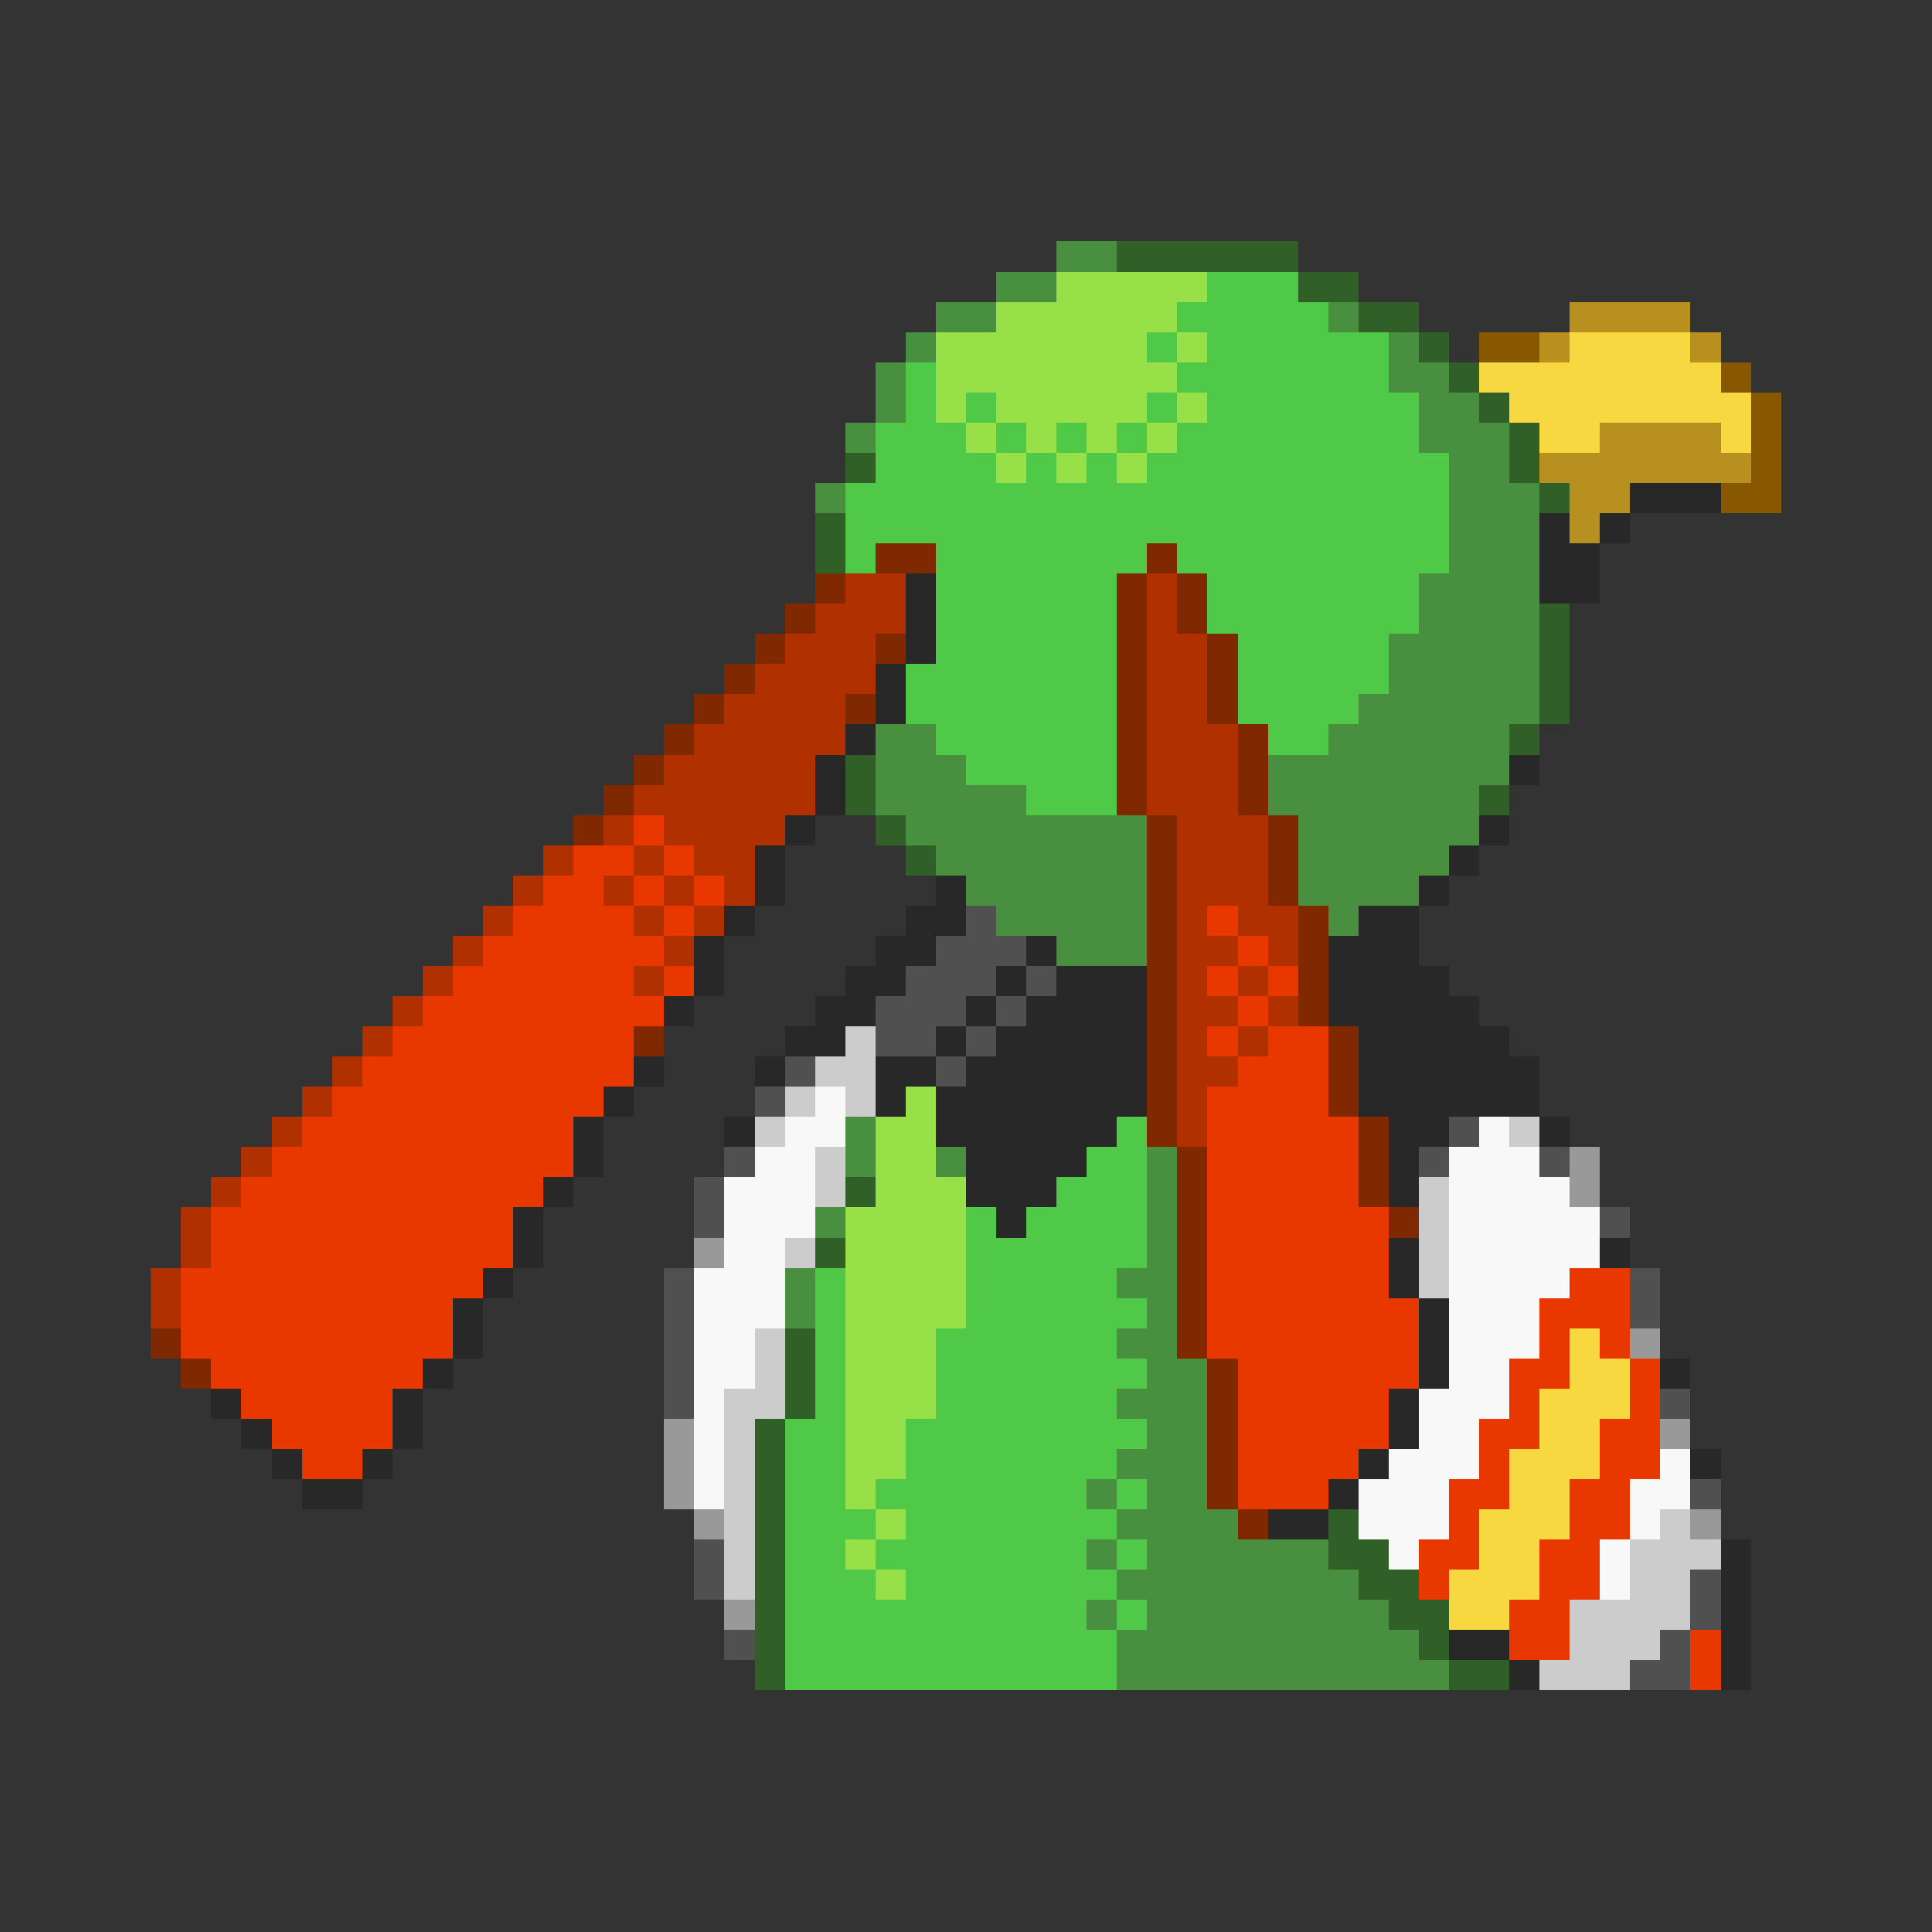<svg xmlns="http://www.w3.org/2000/svg" viewBox="0 -0.5 64 64" shape-rendering="crispEdges">
<rect x="0" y="-0.5" width="64" height="64" fill="#333333" stroke="none"/>
<path stroke="#489040" d="M35 8h2M33 9h2M31 10h2M44 10h1M30 11h1M46 11h1M29 12h1M46 12h2M29 13h1M47 13h2M28 14h1M47 14h3M48 15h2M27 16h1M48 16h3M48 17h3M48 18h3M47 19h4M47 20h4M46 21h5M46 22h5M45 23h6M29 24h2M44 24h6M29 25h3M42 25h8M29 26h5M42 26h7M30 27h8M43 27h6M31 28h7M43 28h5M32 29h6M43 29h4M33 30h5M44 30h1M35 31h3M28 37h1M28 38h1M31 38h1M38 38h1M38 39h1M27 40h1M38 40h1M38 41h1M26 42h1M37 42h2M26 43h1M38 43h1M37 44h2M38 45h2M37 46h3M38 47h2M37 48h3M36 49h1M38 49h2M37 50h4M36 51h1M38 51h6M37 52h8M36 53h1M38 53h8M37 54h10M37 55h11" />
<path stroke="#306028" d="M37 8h6M43 9h2M45 10h2M47 11h1M48 12h1M49 13h1M50 14h1M28 15h1M50 15h1M51 16h1M27 17h1M27 18h1M51 20h1M51 21h1M51 22h1M51 23h1M50 24h1M28 25h1M28 26h1M49 26h1M29 27h1M30 28h1M28 39h1M27 41h1M26 44h1M26 45h1M26 46h1M25 47h1M25 48h1M25 49h1M25 50h1M44 50h1M25 51h1M44 51h2M25 52h1M45 52h2M25 53h1M46 53h2M25 54h1M47 54h1M25 55h1M48 55h2" />
<path stroke="#98e048" d="M35 9h5M33 10h6M31 11h7M39 11h1M31 12h8M31 13h1M33 13h5M39 13h1M32 14h1M34 14h1M36 14h1M38 14h1M33 15h1M35 15h1M37 15h1M30 36h1M29 37h2M29 38h2M29 39h3M28 40h4M28 41h4M28 42h4M28 43h4M28 44h3M28 45h3M28 46h3M28 47h2M28 48h2M28 49h1M29 50h1M28 51h1M29 52h1" />
<path stroke="#50c848" d="M40 9h3M39 10h5M38 11h1M40 11h6M30 12h1M39 12h7M30 13h1M32 13h1M38 13h1M40 13h7M29 14h3M33 14h1M35 14h1M37 14h1M39 14h8M29 15h4M34 15h1M36 15h1M38 15h10M28 16h20M28 17h20M28 18h1M31 18h7M39 18h9M31 19h6M40 19h7M31 20h6M40 20h7M31 21h6M41 21h5M30 22h7M41 22h5M30 23h7M41 23h4M31 24h6M42 24h2M32 25h5M34 26h3M37 37h1M36 38h2M35 39h3M32 40h1M34 40h4M32 41h6M27 42h1M32 42h5M27 43h1M32 43h6M27 44h1M31 44h6M27 45h1M31 45h7M27 46h1M31 46h6M26 47h2M30 47h8M26 48h2M30 48h7M26 49h2M29 49h7M37 49h1M26 50h3M30 50h7M26 51h2M29 51h7M37 51h1M26 52h3M30 52h7M26 53h10M37 53h1M26 54h11M26 55h11" />
<path stroke="#b89020" d="M52 10h4M51 11h1M56 11h1M53 14h4M51 15h7M52 16h2M52 17h1" />
<path stroke="#885800" d="M49 11h2M57 12h1M58 13h1M58 14h1M58 15h1M57 16h2" />
<path stroke="#f8d840" d="M52 11h4M49 12h8M50 13h8M51 14h2M57 14h1M52 44h1M52 45h2M51 46h3M51 47h2M50 48h3M50 49h2M49 50h3M49 51h2M48 52h3M48 53h2" />
<path stroke="#282828" d="M54 16h3M51 17h1M53 17h1M51 18h2M30 19h1M51 19h2M30 20h1M30 21h1M29 22h1M29 23h1M28 24h1M27 25h1M50 25h1M27 26h1M26 27h1M49 27h1M25 28h1M48 28h1M25 29h1M31 29h1M47 29h1M24 30h1M30 30h2M45 30h2M23 31h1M29 31h2M34 31h1M44 31h3M23 32h1M28 32h2M33 32h1M35 32h3M44 32h4M22 33h1M27 33h2M32 33h1M34 33h4M44 33h5M26 34h2M31 34h1M33 34h5M45 34h5M21 35h1M25 35h1M29 35h2M32 35h6M45 35h6M20 36h1M29 36h1M31 36h7M45 36h6M19 37h1M24 37h1M31 37h6M46 37h2M51 37h1M19 38h1M32 38h4M46 38h1M18 39h1M32 39h3M46 39h1M17 40h1M33 40h1M17 41h1M46 41h1M53 41h1M16 42h1M46 42h1M15 43h1M47 43h1M15 44h1M47 44h1M14 45h1M47 45h1M55 45h1M7 46h1M13 46h1M46 46h1M8 47h1M13 47h1M46 47h1M9 48h1M12 48h1M45 48h1M56 48h1M10 49h2M44 49h1M42 50h2M57 51h1M57 52h1M57 53h1M48 54h2M57 54h1M50 55h1M57 55h1" />
<path stroke="#802800" d="M29 18h2M38 18h1M27 19h1M37 19h1M39 19h1M26 20h1M37 20h1M39 20h1M25 21h1M29 21h1M37 21h1M40 21h1M24 22h1M37 22h1M40 22h1M23 23h1M28 23h1M37 23h1M40 23h1M22 24h1M37 24h1M41 24h1M21 25h1M37 25h1M41 25h1M20 26h1M37 26h1M41 26h1M19 27h1M38 27h1M42 27h1M38 28h1M42 28h1M38 29h1M42 29h1M38 30h1M43 30h1M38 31h1M43 31h1M38 32h1M43 32h1M38 33h1M43 33h1M21 34h1M38 34h1M44 34h1M38 35h1M44 35h1M38 36h1M44 36h1M38 37h1M45 37h1M39 38h1M45 38h1M39 39h1M45 39h1M39 40h1M46 40h1M39 41h1M39 42h1M39 43h1M5 44h1M39 44h1M6 45h1M40 45h1M40 46h1M40 47h1M40 48h1M40 49h1M41 50h1" />
<path stroke="#b03000" d="M28 19h2M38 19h1M27 20h3M38 20h1M26 21h3M38 21h2M25 22h4M38 22h2M24 23h4M38 23h2M23 24h5M38 24h3M22 25h5M38 25h3M21 26h6M38 26h3M20 27h1M22 27h4M39 27h3M18 28h1M21 28h1M23 28h2M39 28h3M17 29h1M20 29h1M22 29h1M24 29h1M39 29h3M16 30h1M21 30h1M23 30h1M39 30h1M41 30h2M15 31h1M22 31h1M39 31h2M42 31h1M14 32h1M21 32h1M39 32h1M41 32h1M13 33h1M39 33h2M42 33h1M12 34h1M39 34h1M41 34h1M11 35h1M39 35h2M10 36h1M39 36h1M9 37h1M39 37h1M8 38h1M7 39h1M6 40h1M6 41h1M5 42h1M5 43h1" />
<path stroke="#e83800" d="M21 27h1M19 28h2M22 28h1M18 29h2M21 29h1M23 29h1M17 30h4M22 30h1M40 30h1M16 31h6M41 31h1M15 32h6M22 32h1M40 32h1M42 32h1M14 33h8M41 33h1M13 34h8M40 34h1M42 34h2M12 35h9M41 35h3M11 36h9M40 36h4M10 37h9M40 37h5M9 38h10M40 38h5M8 39h10M40 39h5M7 40h10M40 40h6M7 41h10M40 41h6M6 42h10M40 42h6M52 42h2M6 43h9M40 43h7M51 43h3M6 44h9M40 44h7M51 44h1M53 44h1M7 45h7M41 45h6M50 45h2M54 45h1M8 46h5M41 46h5M50 46h1M54 46h1M9 47h4M41 47h5M49 47h2M53 47h2M10 48h2M41 48h4M49 48h1M53 48h2M41 49h3M48 49h2M52 49h2M48 50h1M52 50h2M47 51h2M51 51h2M47 52h1M51 52h2M50 53h2M50 54h2M56 54h1M56 55h1" />
<path stroke="#505050" d="M32 30h1M31 31h3M30 32h3M34 32h1M29 33h3M33 33h1M29 34h2M32 34h1M26 35h1M31 35h1M25 36h1M48 37h1M24 38h1M47 38h1M51 38h1M23 39h1M23 40h1M53 40h1M22 42h1M54 42h1M22 43h1M54 43h1M22 44h1M22 45h1M22 46h1M55 46h1M56 49h1M23 51h1M23 52h1M56 52h1M56 53h1M24 54h1M55 54h1M54 55h2" />
<path stroke="#cccccc" d="M28 34h1M27 35h2M26 36h1M28 36h1M25 37h1M50 37h1M27 38h1M27 39h1M47 39h1M47 40h1M26 41h1M47 41h1M47 42h1M25 44h1M25 45h1M24 46h2M24 47h1M24 48h1M24 49h1M24 50h1M55 50h1M24 51h1M54 51h3M24 52h1M54 52h2M52 53h4M52 54h3M51 55h3" />
<path stroke="#f8f8f8" d="M27 36h1M26 37h2M49 37h1M25 38h2M48 38h3M24 39h3M48 39h4M24 40h3M48 40h5M24 41h2M48 41h5M23 42h3M48 42h4M23 43h3M48 43h3M23 44h2M48 44h3M23 45h2M48 45h2M23 46h1M47 46h3M23 47h1M47 47h2M23 48h1M46 48h3M55 48h1M23 49h1M45 49h3M54 49h2M45 50h3M54 50h1M46 51h1M53 51h1M53 52h1" />
<path stroke="#999999" d="M52 38h1M52 39h1M23 41h1M54 44h1M22 47h1M55 47h1M22 48h1M22 49h1M23 50h1M56 50h1M24 53h1" />
</svg>